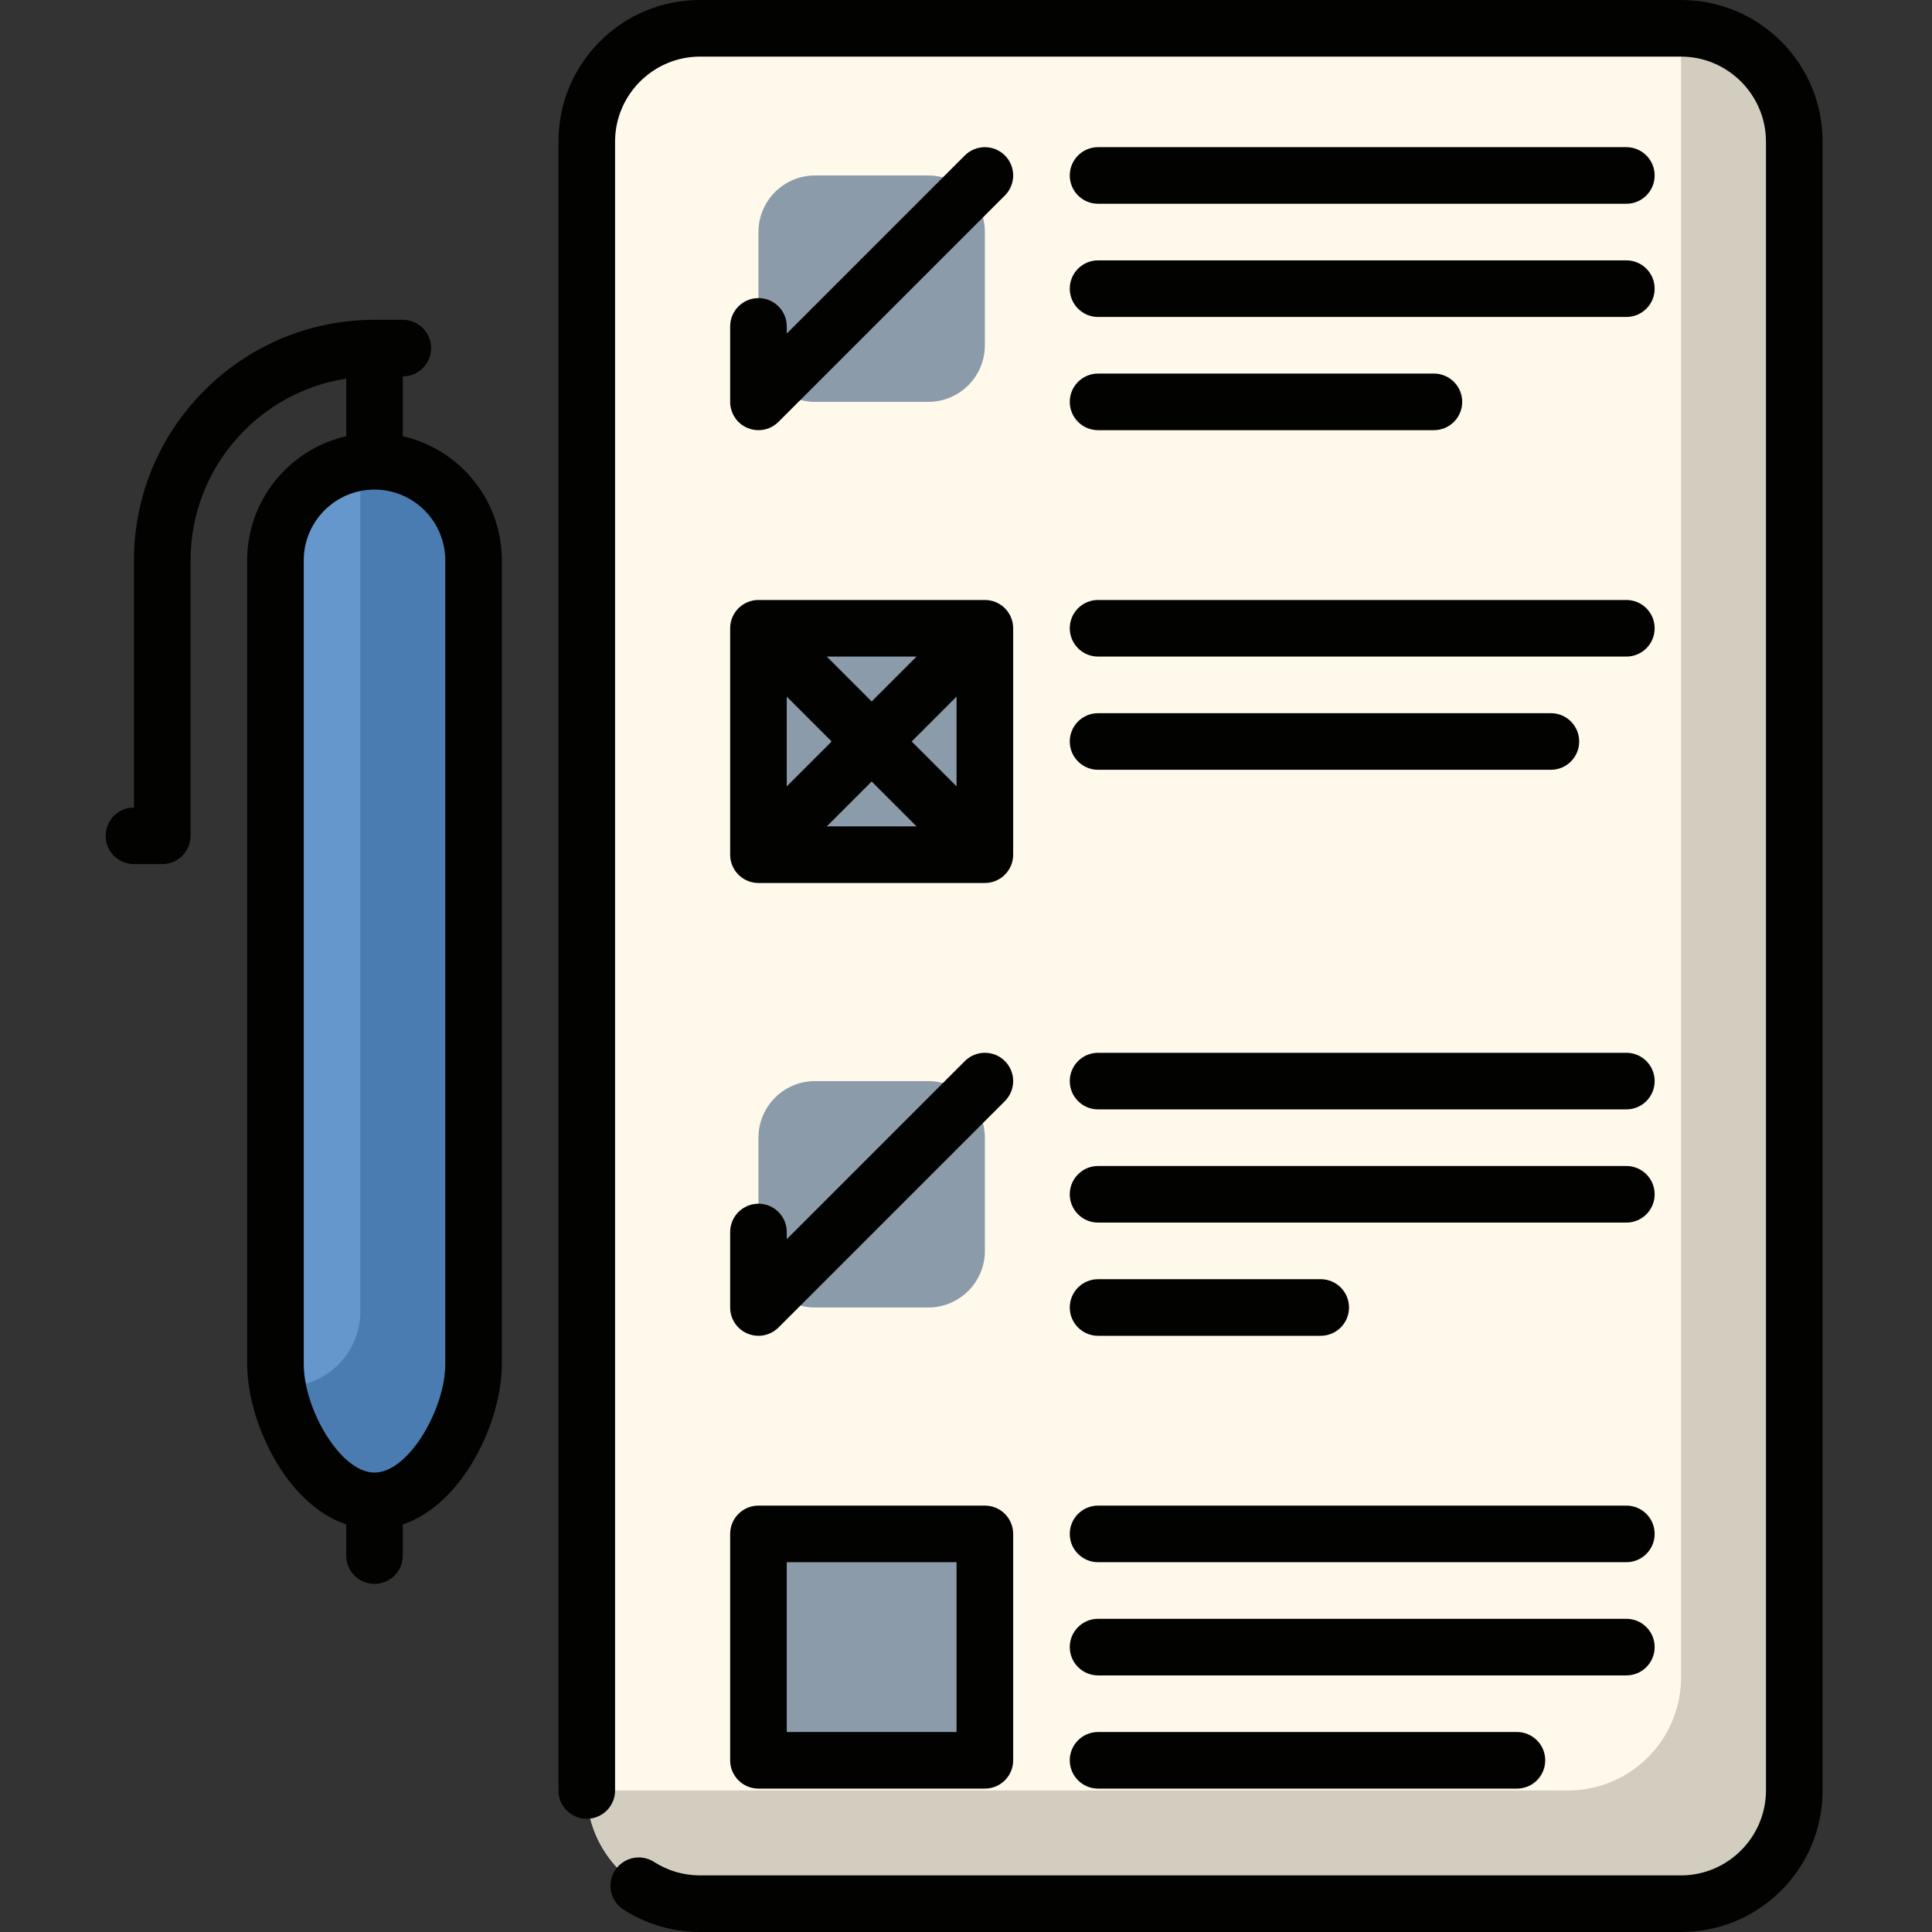<svg height="512pt" viewBox="-28 0 512 512" width="512pt" xmlns="http://www.w3.org/2000/svg"><rect x="-28" y="0" width="512" height="512" fill="#333333" stroke="none"/><path d="m71.25 397.5c-14.977 0-26.25-21.992-26.25-36.25v-213c0-14.477 11.773-26.25 26.25-26.25s26.25 11.777 26.25 26.25v212.996c0 14.262-11.273 36.254-26.25 36.254zm0 0" fill="#6697cc"/><path d="m71.25 122c-1.273 0-2.523.098-3.75.273v225.227c0 11.047-8.953 19.996-20 19.996h-1.871c2.551 13.648 12.707 30 25.621 30 14.977 0 26.25-21.988 26.25-36.25v-212.996c0-14.473-11.773-26.25-26.25-26.25zm0 0" fill="#4b7cb1"/><path d="m417.5 7.5h-260c-16.57 0-30 13.43-30 30v437c0 16.57 13.43 30 30 30h260c16.57 0 30-13.43 30-30v-437c0-16.57-13.43-30-30-30zm0 0" fill="#fff9eb"/><path d="m446.441 29.598c-.18-.656-.379-1.305-.602-1.941-.117-.34-.242-.676-.371-1.008-.453-1.168-.973-2.297-1.559-3.387-.07-.133-.148-.258-.219-.391-.309-.547-.633-1.082-.973-1.609-.18-.277-.359-.555-.551-.824-2.945-4.254-6.961-7.715-11.664-9.98-.039-.02-.082-.035-.125-.055-.742-.355-1.504-.676-2.277-.969-.246-.09-.492-.18-.738-.266-.52-.18-1.043-.348-1.574-.496-.559-.164-1.125-.309-1.699-.438-1.637-.367-3.32-.609-5.047-.695-.512-.027-1.023-.039-1.543-.039v437c0 16.566-13.43 30-30 30h-260c0 16.57 13.434 30 30 30h260c16.633 0 30-13.512 30-30v-437c0-2.734-.371-5.383-1.059-7.902zm0 0" fill="#d3cdbf"/><path d="m218 226.5h-30c-8.285 0-15-6.715-15-15v-30c0-8.285 6.715-15 15-15h30c8.285 0 15 6.715 15 15v30c0 8.285-6.715 15-15 15zm0 0" fill="#8b9ba9"/><path d="m218 106.5h-30c-8.285 0-15-6.715-15-15v-30c0-8.281 6.715-15 15-15h30c8.285 0 15 6.719 15 15v30c0 8.285-6.715 15-15 15zm0 0" fill="#8b9ba9"/><path d="m218 346.5h-30c-8.285 0-15-6.715-15-15v-30c0-8.285 6.715-15 15-15h30c8.285 0 15 6.715 15 15v30c0 8.285-6.715 15-15 15zm0 0" fill="#8b9ba9"/><path d="m218 466.5h-30c-8.285 0-15-6.719-15-15v-30c0-8.285 6.715-15 15-15h30c8.285 0 15 6.715 15 15v30c0 8.285-6.715 15-15 15zm0 0" fill="#8b9ba9"/><g fill="#020201"><path d="m78.75 115.602v-15.852c4.145 0 7.5-3.359 7.5-7.5s-3.355-7.5-7.5-7.5h-7.5c-35.152 0-63.75 28.598-63.75 63.75v65.496c-4.145 0-7.5 3.359-7.5 7.5 0 4.145 3.355 7.5 7.5 7.5h7.5c4.145 0 7.5-3.355 7.5-7.5v-72.996c0-24.332 17.918-44.555 41.25-48.172v15.273c-15.012 3.422-26.25 16.867-26.25 32.898v212.996c0 15.172 10.211 37.094 26.25 42.504v8.25c0 4.141 3.355 7.5 7.5 7.5s7.5-3.359 7.5-7.5v-8.25c16.039-5.41 26.25-27.332 26.25-42.504v-212.996c0-16.031-11.238-29.477-26.25-32.898zm11.25 245.898c0 11.875-9.695 28.75-18.75 28.75s-18.75-16.875-18.75-28.75v-213c0-10.34 8.41-18.75 18.75-18.75s18.75 8.41 18.75 18.75zm0 0"/><path d="m444.02 10.98c-7.09-7.082-16.5-10.98-26.52-10.98h-260c-10.02 0-19.43 3.898-26.512 10.98-7.09 7.09-10.988 16.5-10.988 26.52v437c0 4.141 3.371 7.5 7.5 7.5 4.141 0 7.5-3.359 7.5-7.5v-437c.02-12.379 10.109-22.48 22.5-22.5h260c12.379.02 22.48 10.121 22.5 22.5v437c-.02 12.379-10.121 22.48-22.5 22.5h-260c-4.328 0-8.539-1.238-12.16-3.559-1.211-.793-2.621-1.203-4.062-1.203-2.559 0-4.918 1.293-6.309 3.441-2.238 3.48-1.23 8.129 2.25 10.371 6.039 3.891 13.051 5.949 20.27 5.949h260.012c10.02 0 19.43-3.898 26.52-10.98 7.082-7.09 10.98-16.5 10.98-26.52v-437c0-10.02-3.898-19.43-10.98-26.52zm0 0"/><path d="m173 79c-4.145 0-7.5 3.359-7.5 7.5v20c0 3.035 1.828 5.77 4.629 6.93.93.383 1.902.57 2.867.57 1.953 0 3.871-.762 5.309-2.195l60-60c2.93-2.93 2.93-7.68 0-10.609-2.93-2.926-7.68-2.926-10.609 0l-47.195 47.199v-1.895c0-4.141-3.355-7.5-7.5-7.5zm0 0"/><path d="m165.5 346.5c0 3.035 1.828 5.77 4.629 6.93.93.383 1.902.57 2.867.57 1.953 0 3.871-.762 5.309-2.195l60-60c2.93-2.93 2.93-7.68 0-10.609-2.93-2.926-7.68-2.926-10.609 0l-47.195 47.199v-1.895c0-4.141-3.355-7.5-7.5-7.5s-7.5 3.359-7.5 7.5zm0 0"/><path d="m263 54h140c4.145 0 7.5-3.359 7.5-7.5s-3.355-7.5-7.5-7.5h-140c-4.145 0-7.5 3.359-7.5 7.5s3.355 7.5 7.5 7.5zm0 0"/><path d="m263 84h140c4.145 0 7.5-3.359 7.5-7.5s-3.355-7.5-7.5-7.5h-140c-4.145 0-7.5 3.359-7.5 7.5s3.355 7.5 7.5 7.5zm0 0"/><path d="m263 114h89c4.145 0 7.5-3.359 7.5-7.5s-3.355-7.5-7.5-7.5h-89c-4.145 0-7.5 3.359-7.5 7.5s3.355 7.5 7.5 7.5zm0 0"/><path d="m165.5 226.5c0 4.141 3.355 7.5 7.5 7.5h60c4.145 0 7.5-3.359 7.5-7.5v-60c0-4.141-3.355-7.5-7.5-7.5h-60c-4.145 0-7.5 3.359-7.5 7.5zm48.105-30 11.895-11.895v23.789zm1.289 22.5h-23.789l11.895-11.895zm-11.895-33.105-11.895-11.895h23.789zm-10.605 10.605-11.895 11.895v-23.789zm0 0"/><path d="m263 174h140c4.145 0 7.5-3.359 7.5-7.5s-3.355-7.5-7.5-7.5h-140c-4.145 0-7.5 3.359-7.5 7.5s3.355 7.5 7.5 7.5zm0 0"/><path d="m263 204h120c4.145 0 7.5-3.359 7.5-7.5s-3.355-7.5-7.5-7.5h-120c-4.145 0-7.5 3.359-7.5 7.5s3.355 7.5 7.5 7.5zm0 0"/><path d="m263 294h140c4.145 0 7.5-3.359 7.5-7.5s-3.355-7.5-7.5-7.5h-140c-4.145 0-7.5 3.359-7.5 7.5s3.355 7.5 7.5 7.5zm0 0"/><path d="m263 324h140c4.145 0 7.5-3.359 7.5-7.5s-3.355-7.5-7.5-7.5h-140c-4.145 0-7.5 3.359-7.5 7.5s3.355 7.5 7.5 7.5zm0 0"/><path d="m263 354h59c4.145 0 7.5-3.359 7.5-7.5s-3.355-7.5-7.5-7.5h-59c-4.145 0-7.5 3.359-7.5 7.5s3.355 7.5 7.5 7.5zm0 0"/><path d="m165.5 466.5c0 4.141 3.355 7.5 7.5 7.5h60c4.145 0 7.5-3.359 7.5-7.5v-60c0-4.141-3.355-7.5-7.5-7.5h-60c-4.145 0-7.5 3.359-7.5 7.5zm15-52.5h45v45h-45zm0 0"/><path d="m263 414h140c4.145 0 7.5-3.359 7.5-7.5s-3.355-7.5-7.5-7.5h-140c-4.145 0-7.5 3.359-7.5 7.5s3.355 7.5 7.5 7.5zm0 0"/><path d="m263 444h140c4.145 0 7.5-3.359 7.5-7.5s-3.355-7.5-7.5-7.5h-140c-4.145 0-7.5 3.359-7.5 7.5s3.355 7.5 7.5 7.5zm0 0"/><path d="m263 474h111c4.145 0 7.5-3.359 7.5-7.5s-3.355-7.5-7.5-7.5h-111c-4.145 0-7.5 3.359-7.5 7.5s3.355 7.5 7.5 7.5zm0 0"/></g></svg>